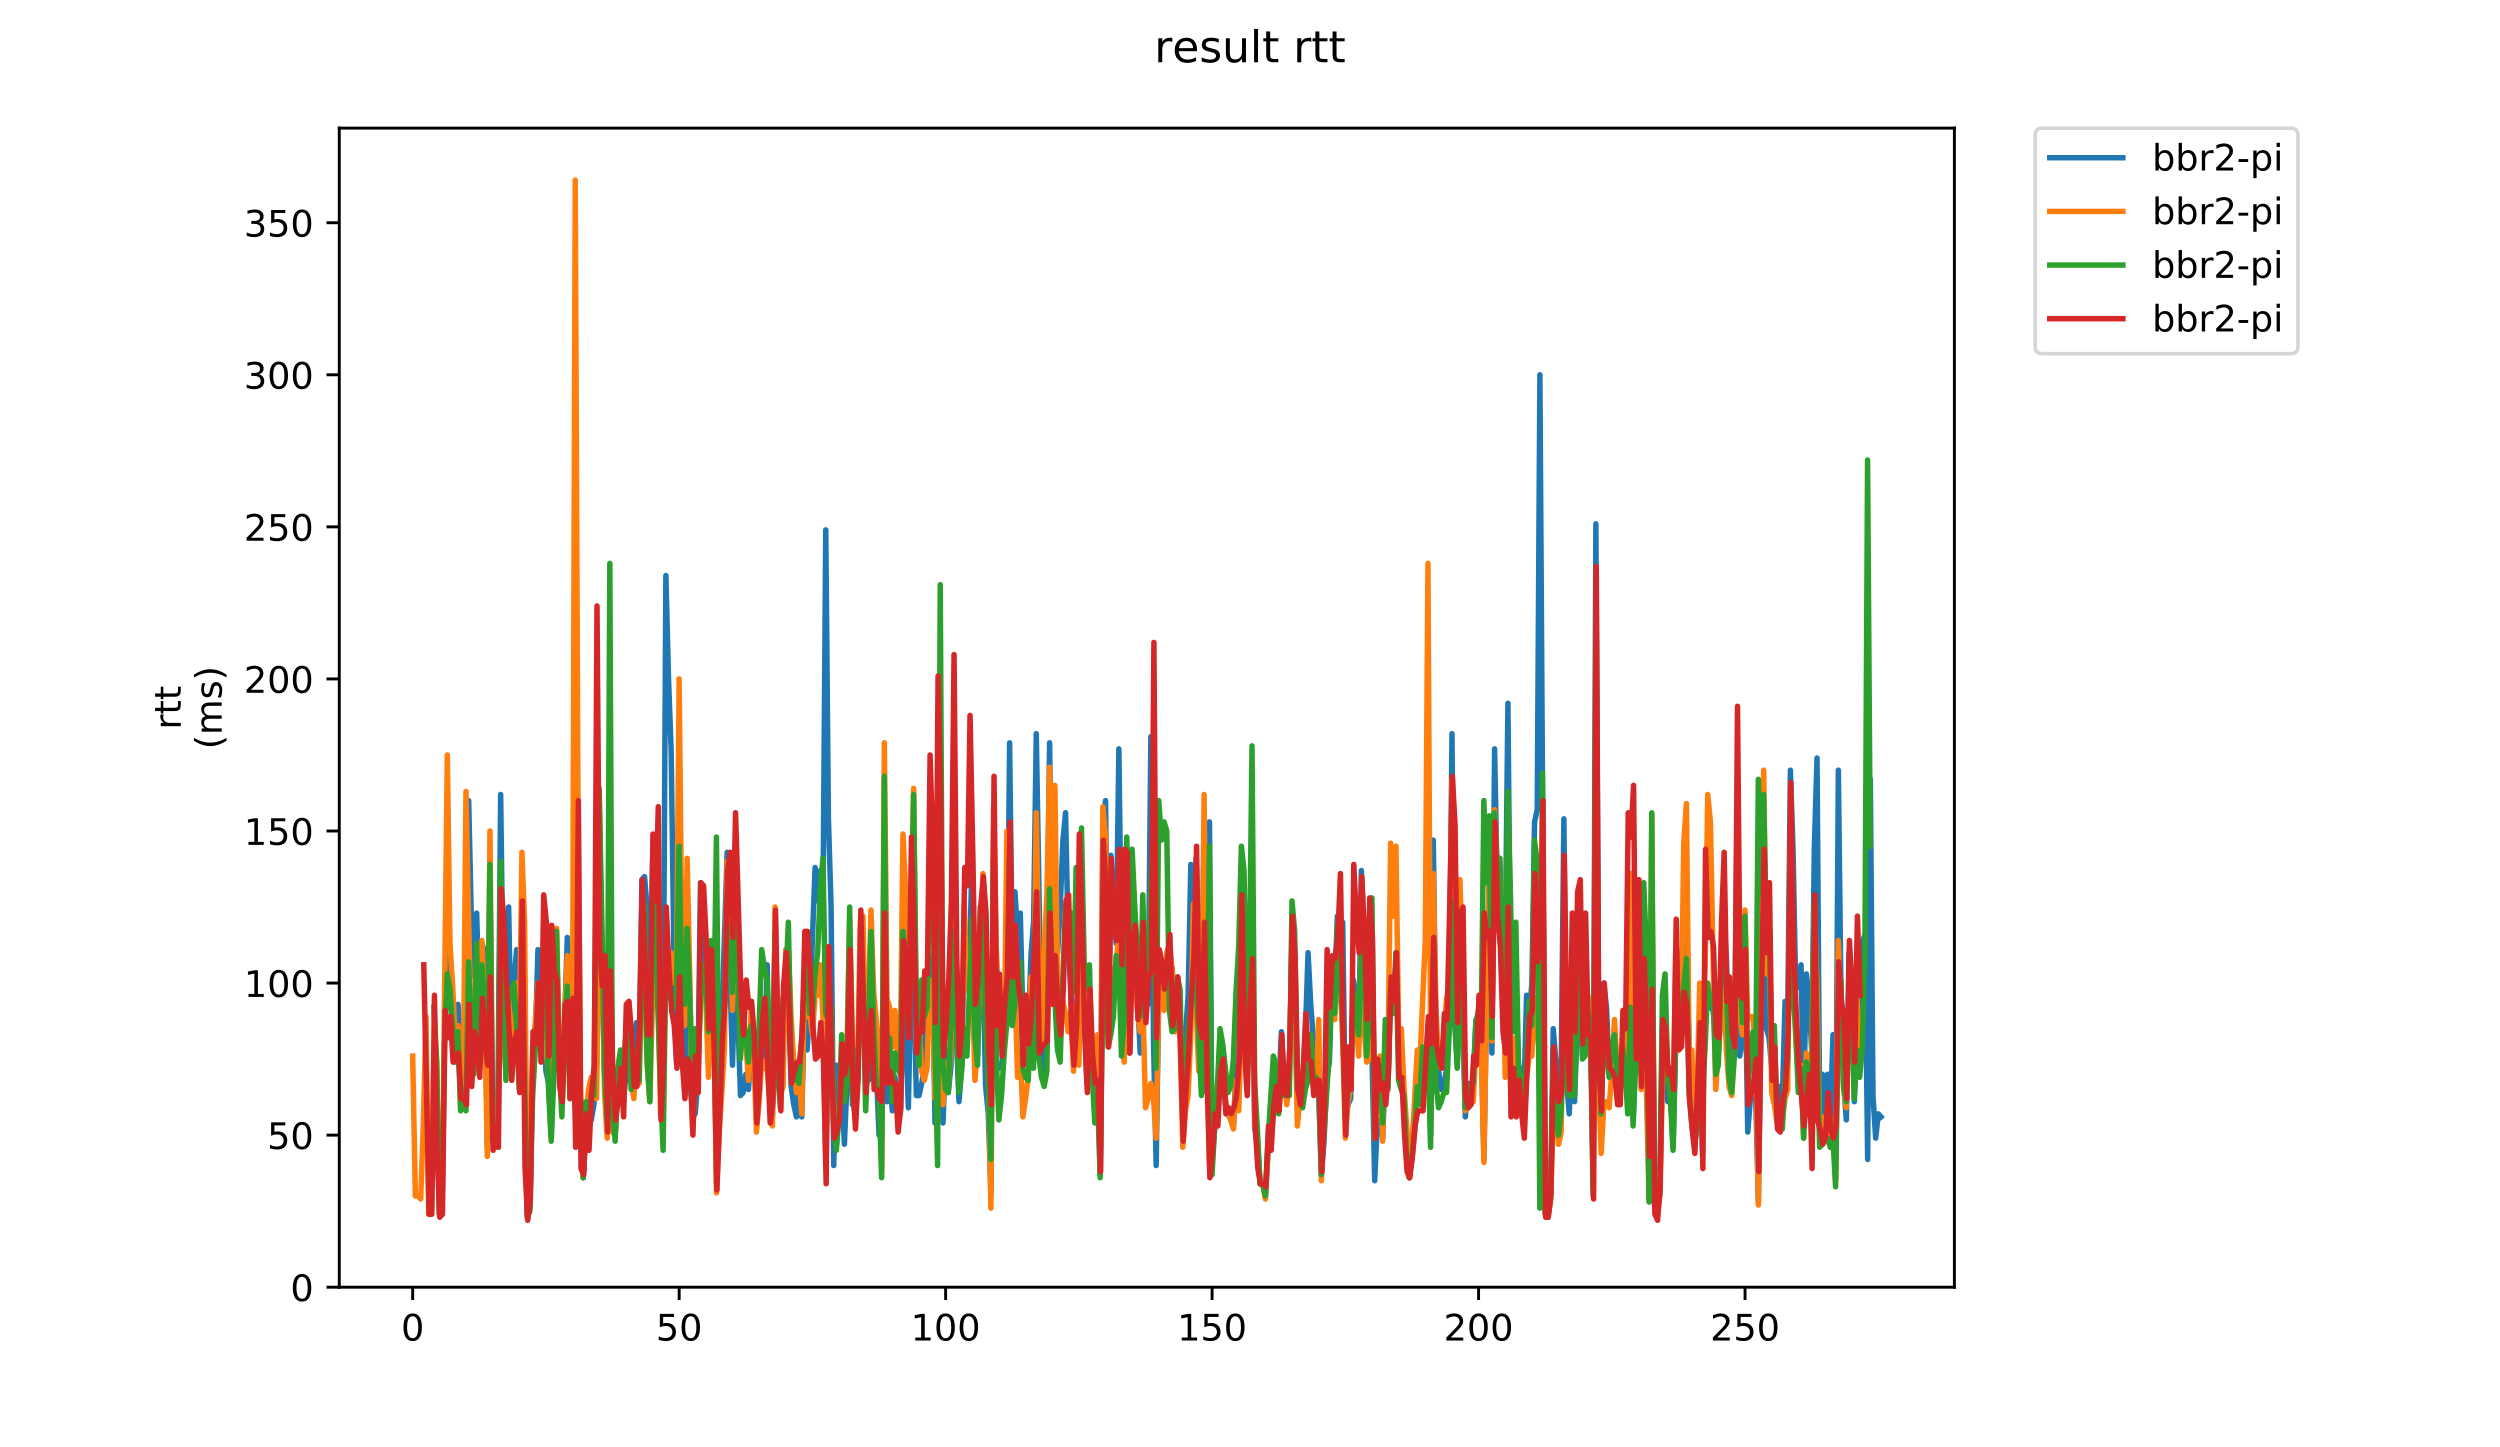 <?xml version="1.0" encoding="utf-8" standalone="no"?>
<!DOCTYPE svg PUBLIC "-//W3C//DTD SVG 1.1//EN"
  "http://www.w3.org/Graphics/SVG/1.1/DTD/svg11.dtd">
<!-- Created with matplotlib (https://matplotlib.org/) -->
<svg height="396pt" version="1.1" viewBox="0 0 684 396" width="684pt" xmlns="http://www.w3.org/2000/svg" xmlns:xlink="http://www.w3.org/1999/xlink">
 <defs>
  <style type="text/css">
*{stroke-linecap:butt;stroke-linejoin:round;}
  </style>
 </defs>
 <g id="figure_1">
  <g id="patch_1">
   <path d="M 0 396 
L 684 396 
L 684 0 
L 0 0 
z
" style="fill:#ffffff;"/>
  </g>
  <g id="axes_1">
   <g id="patch_2">
    <path d="M 92.824 352.174 
L 534.722 352.174 
L 534.722 35.062 
L 92.824 35.062 
z
" style="fill:#ffffff;"/>
   </g>
   <g id="matplotlib.axis_1">
    <g id="xtick_1">
     <g id="line2d_1">
      <defs>
       <path d="M 0 0 
L 0 3.5 
" id="m536f7b3313" style="stroke:#000000;stroke-width:0.8;"/>
      </defs>
      <g>
       <use style="stroke:#000000;stroke-width:0.8;" x="112.91" xlink:href="#m536f7b3313" y="352.174"/>
      </g>
     </g>
     <g id="text_1">
      <!-- 0 -->
      <defs>
       <path d="M 31.781 66.406 
Q 24.172 66.406 20.328 58.906 
Q 16.5 51.422 16.5 36.375 
Q 16.5 21.391 20.328 13.891 
Q 24.172 6.391 31.781 6.391 
Q 39.453 6.391 43.281 13.891 
Q 47.125 21.391 47.125 36.375 
Q 47.125 51.422 43.281 58.906 
Q 39.453 66.406 31.781 66.406 
z
M 31.781 74.219 
Q 44.047 74.219 50.516 64.516 
Q 56.984 54.828 56.984 36.375 
Q 56.984 17.969 50.516 8.266 
Q 44.047 -1.422 31.781 -1.422 
Q 19.531 -1.422 13.062 8.266 
Q 6.594 17.969 6.594 36.375 
Q 6.594 54.828 13.062 64.516 
Q 19.531 74.219 31.781 74.219 
z
" id="DejaVuSans-48"/>
      </defs>
      <g transform="translate(109.729 366.773)scale(0.1 -0.1)">
       <use xlink:href="#DejaVuSans-48"/>
      </g>
     </g>
    </g>
    <g id="xtick_2">
     <g id="line2d_2">
      <g>
       <use style="stroke:#000000;stroke-width:0.8;" x="185.817" xlink:href="#m536f7b3313" y="352.174"/>
      </g>
     </g>
     <g id="text_2">
      <!-- 50 -->
      <defs>
       <path d="M 10.797 72.906 
L 49.516 72.906 
L 49.516 64.594 
L 19.828 64.594 
L 19.828 46.734 
Q 21.969 47.469 24.109 47.828 
Q 26.266 48.188 28.422 48.188 
Q 40.625 48.188 47.75 41.5 
Q 54.891 34.812 54.891 23.391 
Q 54.891 11.625 47.562 5.094 
Q 40.234 -1.422 26.906 -1.422 
Q 22.312 -1.422 17.547 -0.641 
Q 12.797 0.141 7.719 1.703 
L 7.719 11.625 
Q 12.109 9.234 16.797 8.062 
Q 21.484 6.891 26.703 6.891 
Q 35.156 6.891 40.078 11.328 
Q 45.016 15.766 45.016 23.391 
Q 45.016 31 40.078 35.438 
Q 35.156 39.891 26.703 39.891 
Q 22.75 39.891 18.812 39.016 
Q 14.891 38.141 10.797 36.281 
z
" id="DejaVuSans-53"/>
      </defs>
      <g transform="translate(179.455 366.773)scale(0.1 -0.1)">
       <use xlink:href="#DejaVuSans-53"/>
       <use x="63.623" xlink:href="#DejaVuSans-48"/>
      </g>
     </g>
    </g>
    <g id="xtick_3">
     <g id="line2d_3">
      <g>
       <use style="stroke:#000000;stroke-width:0.8;" x="258.724" xlink:href="#m536f7b3313" y="352.174"/>
      </g>
     </g>
     <g id="text_3">
      <!-- 100 -->
      <defs>
       <path d="M 12.406 8.297 
L 28.516 8.297 
L 28.516 63.922 
L 10.984 60.406 
L 10.984 69.391 
L 28.422 72.906 
L 38.281 72.906 
L 38.281 8.297 
L 54.391 8.297 
L 54.391 0 
L 12.406 0 
z
" id="DejaVuSans-49"/>
      </defs>
      <g transform="translate(249.18 366.773)scale(0.1 -0.1)">
       <use xlink:href="#DejaVuSans-49"/>
       <use x="63.623" xlink:href="#DejaVuSans-48"/>
       <use x="127.246" xlink:href="#DejaVuSans-48"/>
      </g>
     </g>
    </g>
    <g id="xtick_4">
     <g id="line2d_4">
      <g>
       <use style="stroke:#000000;stroke-width:0.8;" x="331.631" xlink:href="#m536f7b3313" y="352.174"/>
      </g>
     </g>
     <g id="text_4">
      <!-- 150 -->
      <g transform="translate(322.087 366.773)scale(0.1 -0.1)">
       <use xlink:href="#DejaVuSans-49"/>
       <use x="63.623" xlink:href="#DejaVuSans-53"/>
       <use x="127.246" xlink:href="#DejaVuSans-48"/>
      </g>
     </g>
    </g>
    <g id="xtick_5">
     <g id="line2d_5">
      <g>
       <use style="stroke:#000000;stroke-width:0.8;" x="404.538" xlink:href="#m536f7b3313" y="352.174"/>
      </g>
     </g>
     <g id="text_5">
      <!-- 200 -->
      <defs>
       <path d="M 19.188 8.297 
L 53.609 8.297 
L 53.609 0 
L 7.328 0 
L 7.328 8.297 
Q 12.938 14.109 22.625 23.891 
Q 32.328 33.688 34.812 36.531 
Q 39.547 41.844 41.422 45.531 
Q 43.312 49.219 43.312 52.781 
Q 43.312 58.594 39.234 62.25 
Q 35.156 65.922 28.609 65.922 
Q 23.969 65.922 18.812 64.312 
Q 13.672 62.703 7.812 59.422 
L 7.812 69.391 
Q 13.766 71.781 18.938 73 
Q 24.125 74.219 28.422 74.219 
Q 39.75 74.219 46.484 68.547 
Q 53.219 62.891 53.219 53.422 
Q 53.219 48.922 51.531 44.891 
Q 49.859 40.875 45.406 35.406 
Q 44.188 33.984 37.641 27.219 
Q 31.109 20.453 19.188 8.297 
z
" id="DejaVuSans-50"/>
      </defs>
      <g transform="translate(394.994 366.773)scale(0.1 -0.1)">
       <use xlink:href="#DejaVuSans-50"/>
       <use x="63.623" xlink:href="#DejaVuSans-48"/>
       <use x="127.246" xlink:href="#DejaVuSans-48"/>
      </g>
     </g>
    </g>
    <g id="xtick_6">
     <g id="line2d_6">
      <g>
       <use style="stroke:#000000;stroke-width:0.8;" x="477.445" xlink:href="#m536f7b3313" y="352.174"/>
      </g>
     </g>
     <g id="text_6">
      <!-- 250 -->
      <g transform="translate(467.901 366.773)scale(0.1 -0.1)">
       <use xlink:href="#DejaVuSans-50"/>
       <use x="63.623" xlink:href="#DejaVuSans-53"/>
       <use x="127.246" xlink:href="#DejaVuSans-48"/>
      </g>
     </g>
    </g>
   </g>
   <g id="matplotlib.axis_2">
    <g id="ytick_1">
     <g id="line2d_7">
      <defs>
       <path d="M 0 0 
L -3.5 0 
" id="m9af2da7e0a" style="stroke:#000000;stroke-width:0.8;"/>
      </defs>
      <g>
       <use style="stroke:#000000;stroke-width:0.8;" x="92.824" xlink:href="#m9af2da7e0a" y="352.174"/>
      </g>
     </g>
     <g id="text_7">
      <!-- 0 -->
      <g transform="translate(79.461 355.973)scale(0.1 -0.1)">
       <use xlink:href="#DejaVuSans-48"/>
      </g>
     </g>
    </g>
    <g id="ytick_2">
     <g id="line2d_8">
      <g>
       <use style="stroke:#000000;stroke-width:0.8;" x="92.824" xlink:href="#m9af2da7e0a" y="310.569"/>
      </g>
     </g>
     <g id="text_8">
      <!-- 50 -->
      <g transform="translate(73.099 314.369)scale(0.1 -0.1)">
       <use xlink:href="#DejaVuSans-53"/>
       <use x="63.623" xlink:href="#DejaVuSans-48"/>
      </g>
     </g>
    </g>
    <g id="ytick_3">
     <g id="line2d_9">
      <g>
       <use style="stroke:#000000;stroke-width:0.8;" x="92.824" xlink:href="#m9af2da7e0a" y="268.965"/>
      </g>
     </g>
     <g id="text_9">
      <!-- 100 -->
      <g transform="translate(66.736 272.764)scale(0.1 -0.1)">
       <use xlink:href="#DejaVuSans-49"/>
       <use x="63.623" xlink:href="#DejaVuSans-48"/>
       <use x="127.246" xlink:href="#DejaVuSans-48"/>
      </g>
     </g>
    </g>
    <g id="ytick_4">
     <g id="line2d_10">
      <g>
       <use style="stroke:#000000;stroke-width:0.8;" x="92.824" xlink:href="#m9af2da7e0a" y="227.36"/>
      </g>
     </g>
     <g id="text_10">
      <!-- 150 -->
      <g transform="translate(66.736 231.159)scale(0.1 -0.1)">
       <use xlink:href="#DejaVuSans-49"/>
       <use x="63.623" xlink:href="#DejaVuSans-53"/>
       <use x="127.246" xlink:href="#DejaVuSans-48"/>
      </g>
     </g>
    </g>
    <g id="ytick_5">
     <g id="line2d_11">
      <g>
       <use style="stroke:#000000;stroke-width:0.8;" x="92.824" xlink:href="#m9af2da7e0a" y="185.755"/>
      </g>
     </g>
     <g id="text_11">
      <!-- 200 -->
      <g transform="translate(66.736 189.554)scale(0.1 -0.1)">
       <use xlink:href="#DejaVuSans-50"/>
       <use x="63.623" xlink:href="#DejaVuSans-48"/>
       <use x="127.246" xlink:href="#DejaVuSans-48"/>
      </g>
     </g>
    </g>
    <g id="ytick_6">
     <g id="line2d_12">
      <g>
       <use style="stroke:#000000;stroke-width:0.8;" x="92.824" xlink:href="#m9af2da7e0a" y="144.15"/>
      </g>
     </g>
     <g id="text_12">
      <!-- 250 -->
      <g transform="translate(66.736 147.949)scale(0.1 -0.1)">
       <use xlink:href="#DejaVuSans-50"/>
       <use x="63.623" xlink:href="#DejaVuSans-53"/>
       <use x="127.246" xlink:href="#DejaVuSans-48"/>
      </g>
     </g>
    </g>
    <g id="ytick_7">
     <g id="line2d_13">
      <g>
       <use style="stroke:#000000;stroke-width:0.8;" x="92.824" xlink:href="#m9af2da7e0a" y="102.545"/>
      </g>
     </g>
     <g id="text_13">
      <!-- 300 -->
      <defs>
       <path d="M 40.578 39.312 
Q 47.656 37.797 51.625 33 
Q 55.609 28.219 55.609 21.188 
Q 55.609 10.406 48.188 4.484 
Q 40.766 -1.422 27.094 -1.422 
Q 22.516 -1.422 17.656 -0.516 
Q 12.797 0.391 7.625 2.203 
L 7.625 11.719 
Q 11.719 9.328 16.594 8.109 
Q 21.484 6.891 26.812 6.891 
Q 36.078 6.891 40.938 10.547 
Q 45.797 14.203 45.797 21.188 
Q 45.797 27.641 41.281 31.266 
Q 36.766 34.906 28.719 34.906 
L 20.219 34.906 
L 20.219 43.016 
L 29.109 43.016 
Q 36.375 43.016 40.234 45.922 
Q 44.094 48.828 44.094 54.297 
Q 44.094 59.906 40.109 62.906 
Q 36.141 65.922 28.719 65.922 
Q 24.656 65.922 20.016 65.031 
Q 15.375 64.156 9.812 62.312 
L 9.812 71.094 
Q 15.438 72.656 20.344 73.438 
Q 25.25 74.219 29.594 74.219 
Q 40.828 74.219 47.359 69.109 
Q 53.906 64.016 53.906 55.328 
Q 53.906 49.266 50.438 45.094 
Q 46.969 40.922 40.578 39.312 
z
" id="DejaVuSans-51"/>
      </defs>
      <g transform="translate(66.736 106.345)scale(0.1 -0.1)">
       <use xlink:href="#DejaVuSans-51"/>
       <use x="63.623" xlink:href="#DejaVuSans-48"/>
       <use x="127.246" xlink:href="#DejaVuSans-48"/>
      </g>
     </g>
    </g>
    <g id="ytick_8">
     <g id="line2d_14">
      <g>
       <use style="stroke:#000000;stroke-width:0.8;" x="92.824" xlink:href="#m9af2da7e0a" y="60.941"/>
      </g>
     </g>
     <g id="text_14">
      <!-- 350 -->
      <g transform="translate(66.736 64.74)scale(0.1 -0.1)">
       <use xlink:href="#DejaVuSans-51"/>
       <use x="63.623" xlink:href="#DejaVuSans-53"/>
       <use x="127.246" xlink:href="#DejaVuSans-48"/>
      </g>
     </g>
    </g>
    <g id="text_15">
     <!-- rtt -->
     <defs>
      <path d="M 41.109 46.297 
Q 39.594 47.172 37.812 47.578 
Q 36.031 48 33.891 48 
Q 26.266 48 22.188 43.047 
Q 18.109 38.094 18.109 28.812 
L 18.109 0 
L 9.078 0 
L 9.078 54.688 
L 18.109 54.688 
L 18.109 46.188 
Q 20.953 51.172 25.484 53.578 
Q 30.031 56 36.531 56 
Q 37.453 56 38.578 55.875 
Q 39.703 55.766 41.062 55.516 
z
" id="DejaVuSans-114"/>
      <path d="M 18.312 70.219 
L 18.312 54.688 
L 36.812 54.688 
L 36.812 47.703 
L 18.312 47.703 
L 18.312 18.016 
Q 18.312 11.328 20.141 9.422 
Q 21.969 7.516 27.594 7.516 
L 36.812 7.516 
L 36.812 0 
L 27.594 0 
Q 17.188 0 13.234 3.875 
Q 9.281 7.766 9.281 18.016 
L 9.281 47.703 
L 2.688 47.703 
L 2.688 54.688 
L 9.281 54.688 
L 9.281 70.219 
z
" id="DejaVuSans-116"/>
     </defs>
     <g transform="translate(49.459 199.594)rotate(-90)scale(0.1 -0.1)">
      <use xlink:href="#DejaVuSans-114"/>
      <use x="41.113" xlink:href="#DejaVuSans-116"/>
      <use x="80.322" xlink:href="#DejaVuSans-116"/>
     </g>
     <!-- (ms) -->
     <defs>
      <path d="M 31 75.875 
Q 24.469 64.656 21.281 53.656 
Q 18.109 42.672 18.109 31.391 
Q 18.109 20.125 21.312 9.062 
Q 24.516 -2 31 -13.188 
L 23.188 -13.188 
Q 15.875 -1.703 12.234 9.375 
Q 8.594 20.453 8.594 31.391 
Q 8.594 42.281 12.203 53.312 
Q 15.828 64.359 23.188 75.875 
z
" id="DejaVuSans-40"/>
      <path d="M 52 44.188 
Q 55.375 50.25 60.062 53.125 
Q 64.75 56 71.094 56 
Q 79.641 56 84.281 50.016 
Q 88.922 44.047 88.922 33.016 
L 88.922 0 
L 79.891 0 
L 79.891 32.719 
Q 79.891 40.578 77.094 44.375 
Q 74.312 48.188 68.609 48.188 
Q 61.625 48.188 57.562 43.547 
Q 53.516 38.922 53.516 30.906 
L 53.516 0 
L 44.484 0 
L 44.484 32.719 
Q 44.484 40.625 41.703 44.406 
Q 38.922 48.188 33.109 48.188 
Q 26.219 48.188 22.156 43.531 
Q 18.109 38.875 18.109 30.906 
L 18.109 0 
L 9.078 0 
L 9.078 54.688 
L 18.109 54.688 
L 18.109 46.188 
Q 21.188 51.219 25.484 53.609 
Q 29.781 56 35.688 56 
Q 41.656 56 45.828 52.969 
Q 50 49.953 52 44.188 
z
" id="DejaVuSans-109"/>
      <path d="M 44.281 53.078 
L 44.281 44.578 
Q 40.484 46.531 36.375 47.5 
Q 32.281 48.484 27.875 48.484 
Q 21.188 48.484 17.844 46.438 
Q 14.5 44.391 14.5 40.281 
Q 14.5 37.156 16.891 35.375 
Q 19.281 33.594 26.516 31.984 
L 29.594 31.297 
Q 39.156 29.25 43.188 25.516 
Q 47.219 21.781 47.219 15.094 
Q 47.219 7.469 41.188 3.016 
Q 35.156 -1.422 24.609 -1.422 
Q 20.219 -1.422 15.453 -0.562 
Q 10.688 0.297 5.422 2 
L 5.422 11.281 
Q 10.406 8.688 15.234 7.391 
Q 20.062 6.109 24.812 6.109 
Q 31.156 6.109 34.562 8.281 
Q 37.984 10.453 37.984 14.406 
Q 37.984 18.062 35.516 20.016 
Q 33.062 21.969 24.703 23.781 
L 21.578 24.516 
Q 13.234 26.266 9.516 29.906 
Q 5.812 33.547 5.812 39.891 
Q 5.812 47.609 11.281 51.797 
Q 16.75 56 26.812 56 
Q 31.781 56 36.172 55.266 
Q 40.578 54.547 44.281 53.078 
z
" id="DejaVuSans-115"/>
      <path d="M 8.016 75.875 
L 15.828 75.875 
Q 23.141 64.359 26.781 53.312 
Q 30.422 42.281 30.422 31.391 
Q 30.422 20.453 26.781 9.375 
Q 23.141 -1.703 15.828 -13.188 
L 8.016 -13.188 
Q 14.5 -2 17.703 9.062 
Q 20.906 20.125 20.906 31.391 
Q 20.906 42.672 17.703 53.656 
Q 14.5 64.656 8.016 75.875 
z
" id="DejaVuSans-41"/>
     </defs>
     <g transform="translate(60.657 204.995)rotate(-90)scale(0.1 -0.1)">
      <use xlink:href="#DejaVuSans-40"/>
      <use x="39.014" xlink:href="#DejaVuSans-109"/>
      <use x="136.426" xlink:href="#DejaVuSans-115"/>
      <use x="188.525" xlink:href="#DejaVuSans-41"/>
     </g>
    </g>
   </g>
   <g id="line2d_15">
    <path clip-path="url(#p381fc834b6)" d="M 121.668 275.621 
L 122.397 253.155 
L 123.126 266.468 
L 123.855 276.453 
L 124.584 283.942 
L 125.313 274.789 
L 126.042 286.439 
L 126.771 287.271 
L 127.5 295.592 
L 128.229 219.039 
L 128.958 251.491 
L 129.688 267.3 
L 130.417 249.826 
L 131.146 276.453 
L 131.875 258.147 
L 132.604 260.644 
L 133.333 313.898 
L 134.062 244.834 
L 134.791 308.073 
L 135.52 305.577 
L 136.249 298.088 
L 136.978 217.375 
L 137.707 273.125 
L 138.436 291.431 
L 139.165 248.162 
L 139.895 286.439 
L 140.624 268.133 
L 141.353 259.812 
L 142.082 289.767 
L 142.811 252.323 
L 143.54 278.95 
L 144.269 332.204 
L 144.998 330.54 
L 145.727 290.599 
L 146.456 283.942 
L 147.185 259.812 
L 147.914 287.271 
L 148.643 279.782 
L 149.372 293.095 
L 150.101 296.424 
L 150.831 309.737 
L 151.56 258.979 
L 152.289 263.972 
L 153.018 289.767 
L 153.747 302.248 
L 155.205 256.483 
L 155.934 298.92 
L 156.663 270.629 
L 157.392 303.081 
L 158.121 252.323 
L 158.85 306.409 
L 159.579 322.219 
L 160.308 308.905 
L 161.038 306.409 
L 161.767 306.409 
L 162.496 302.248 
L 163.225 291.431 
L 163.954 219.039 
L 164.683 264.804 
L 165.412 293.927 
L 166.141 293.095 
L 166.87 242.338 
L 167.599 300.584 
L 168.328 309.737 
L 169.057 297.256 
L 169.786 298.088 
L 170.515 302.248 
L 171.244 293.927 
L 171.974 277.286 
L 172.703 281.446 
L 173.432 294.76 
L 174.161 279.782 
L 174.89 289.767 
L 175.619 240.673 
L 176.348 239.841 
L 177.077 248.994 
L 177.806 280.614 
L 178.535 235.681 
L 179.264 230.688 
L 179.993 239.009 
L 180.722 294.76 
L 181.451 285.607 
L 182.181 157.464 
L 182.91 185.755 
L 183.639 205.725 
L 184.368 260.644 
L 185.097 290.599 
L 185.826 246.498 
L 187.284 292.263 
L 188.013 251.491 
L 188.742 294.76 
L 189.471 305.577 
L 190.2 304.745 
L 190.929 295.592 
L 191.658 241.505 
L 192.387 267.3 
L 193.117 267.3 
L 193.846 289.767 
L 194.575 268.965 
L 195.304 274.789 
L 196.033 323.883 
L 196.762 297.256 
L 197.491 278.95 
L 198.949 233.184 
L 199.678 265.636 
L 200.407 291.431 
L 201.136 263.972 
L 201.865 278.118 
L 202.594 299.752 
L 203.324 298.92 
L 204.053 293.927 
L 204.782 298.088 
L 205.511 286.439 
L 206.24 289.767 
L 206.969 300.584 
L 207.698 300.584 
L 208.427 279.782 
L 209.156 290.599 
L 209.885 263.972 
L 210.614 296.424 
L 211.343 305.577 
L 212.072 254.819 
L 212.801 285.607 
L 213.53 293.927 
L 214.26 283.942 
L 214.989 276.453 
L 215.718 273.957 
L 216.447 297.256 
L 217.176 302.248 
L 217.905 305.577 
L 218.634 295.592 
L 219.363 305.577 
L 220.092 274.789 
L 220.821 287.271 
L 221.55 276.453 
L 223.008 237.345 
L 223.737 246.498 
L 224.467 238.177 
L 225.196 243.17 
L 225.925 144.982 
L 226.654 224.031 
L 227.383 248.162 
L 228.112 318.89 
L 228.841 291.431 
L 229.57 305.577 
L 230.299 297.256 
L 231.028 313.066 
L 231.757 295.592 
L 232.486 263.972 
L 233.215 302.248 
L 233.944 301.416 
L 234.673 295.592 
L 235.403 266.468 
L 236.132 263.14 
L 236.861 296.424 
L 237.59 295.592 
L 238.319 263.972 
L 239.048 295.592 
L 239.777 293.095 
L 240.506 310.569 
L 241.235 311.401 
L 241.964 264.804 
L 242.693 301.416 
L 243.422 294.76 
L 244.151 303.913 
L 244.88 294.76 
L 245.61 303.913 
L 246.339 304.745 
L 247.068 276.453 
L 247.797 282.278 
L 248.526 303.081 
L 249.255 267.3 
L 249.984 268.133 
L 250.713 299.752 
L 251.442 299.752 
L 252.171 296.424 
L 252.9 292.263 
L 253.629 273.125 
L 254.358 263.972 
L 255.087 261.476 
L 255.817 307.241 
L 256.546 252.323 
L 257.275 272.293 
L 258.004 307.241 
L 258.733 287.271 
L 259.462 298.92 
L 260.191 291.431 
L 260.92 244.002 
L 261.649 282.278 
L 262.378 301.416 
L 263.107 292.263 
L 263.836 254.819 
L 264.565 256.483 
L 265.294 260.644 
L 266.023 233.184 
L 266.753 291.431 
L 267.482 288.935 
L 268.211 260.644 
L 268.94 264.804 
L 269.669 297.256 
L 270.398 304.745 
L 271.127 326.379 
L 271.856 226.528 
L 272.585 291.431 
L 273.314 292.263 
L 274.043 291.431 
L 275.501 277.286 
L 276.23 203.229 
L 276.96 263.14 
L 277.689 244.002 
L 278.418 255.651 
L 279.147 249.826 
L 279.876 278.95 
L 280.605 284.774 
L 281.334 283.942 
L 282.063 261.476 
L 282.792 252.323 
L 283.521 200.733 
L 284.979 284.774 
L 285.708 293.927 
L 286.437 263.972 
L 287.166 203.229 
L 287.896 255.651 
L 288.625 240.673 
L 289.354 260.644 
L 290.083 248.162 
L 290.812 229.856 
L 291.541 222.367 
L 292.27 258.147 
L 293.728 284.774 
L 294.457 278.95 
L 295.186 286.439 
L 295.915 263.972 
L 296.644 277.286 
L 297.373 296.424 
L 298.832 283.942 
L 299.561 296.424 
L 300.29 288.935 
L 301.019 321.387 
L 301.748 226.528 
L 302.477 219.039 
L 303.206 282.278 
L 303.935 234.017 
L 304.664 248.994 
L 305.393 258.147 
L 306.122 204.893 
L 306.851 262.308 
L 307.58 272.293 
L 309.039 288.103 
L 309.768 250.658 
L 310.497 263.972 
L 311.226 272.293 
L 311.955 288.103 
L 312.684 256.483 
L 313.413 256.483 
L 314.142 274.789 
L 314.871 201.565 
L 315.6 284.774 
L 316.329 318.89 
L 317.058 269.797 
L 317.787 274.789 
L 318.516 270.629 
L 319.246 263.972 
L 319.975 269.797 
L 320.704 264.804 
L 321.433 274.789 
L 322.162 275.621 
L 322.891 278.118 
L 323.62 307.241 
L 324.349 283.11 
L 325.078 272.293 
L 325.807 236.513 
L 326.536 253.155 
L 327.265 234.849 
L 327.994 265.636 
L 328.723 274.789 
L 329.452 228.192 
L 330.182 298.92 
L 330.911 224.864 
L 331.64 318.058 
L 333.098 298.088 
L 333.827 291.431 
L 334.556 293.927 
L 335.285 302.248 
L 336.014 304.745 
L 337.472 308.073 
L 338.201 292.263 
L 338.93 290.599 
L 339.659 266.468 
L 340.389 266.468 
L 341.118 298.088 
L 341.847 273.125 
L 342.576 268.133 
L 343.305 308.905 
L 344.034 312.234 
L 344.763 323.883 
L 345.492 323.883 
L 346.221 327.211 
L 346.95 314.73 
L 347.679 307.241 
L 348.408 302.248 
L 349.137 300.584 
L 349.866 298.088 
L 350.595 282.278 
L 351.325 295.592 
L 352.054 298.088 
L 352.783 292.263 
L 353.512 258.147 
L 354.241 273.957 
L 354.97 303.081 
L 355.699 298.92 
L 356.428 296.424 
L 357.157 282.278 
L 357.886 260.644 
L 358.615 274.789 
L 360.073 293.927 
L 360.802 299.752 
L 361.532 321.387 
L 362.261 312.234 
L 362.99 294.76 
L 363.719 290.599 
L 364.448 267.3 
L 365.177 269.797 
L 365.906 250.658 
L 366.635 260.644 
L 367.364 252.323 
L 368.093 306.409 
L 368.822 302.248 
L 369.551 300.584 
L 370.28 268.133 
L 371.009 273.125 
L 371.738 285.607 
L 372.468 238.177 
L 373.197 254.819 
L 373.926 283.942 
L 374.655 278.95 
L 375.384 288.935 
L 376.113 323.051 
L 376.842 307.241 
L 377.571 306.409 
L 378.3 311.401 
L 379.029 292.263 
L 379.758 297.256 
L 380.487 268.133 
L 381.216 269.797 
L 381.945 265.636 
L 382.675 285.607 
L 384.862 309.737 
L 385.591 322.219 
L 386.32 312.234 
L 387.049 304.745 
L 387.778 293.095 
L 388.507 300.584 
L 389.236 296.424 
L 389.965 296.424 
L 390.694 280.614 
L 391.423 310.569 
L 392.152 229.856 
L 392.882 286.439 
L 393.611 293.095 
L 394.34 298.088 
L 395.069 297.256 
L 395.798 292.263 
L 396.527 276.453 
L 397.256 200.733 
L 397.985 279.782 
L 398.714 291.431 
L 399.443 255.651 
L 400.172 277.286 
L 400.901 305.577 
L 401.63 296.424 
L 402.359 298.088 
L 403.088 294.76 
L 403.818 278.95 
L 404.547 288.935 
L 405.276 285.607 
L 406.005 317.226 
L 406.734 273.957 
L 407.463 238.177 
L 408.192 288.103 
L 408.921 204.893 
L 409.65 243.17 
L 410.379 249.826 
L 411.108 263.14 
L 411.837 258.147 
L 412.566 192.412 
L 413.295 270.629 
L 414.025 278.95 
L 414.754 273.125 
L 415.483 291.431 
L 416.212 293.927 
L 416.941 299.752 
L 417.67 272.293 
L 418.399 277.286 
L 419.128 268.965 
L 419.857 224.864 
L 420.586 221.535 
L 421.315 102.545 
L 422.773 332.204 
L 423.502 333.036 
L 424.231 328.043 
L 424.961 281.446 
L 425.69 290.599 
L 426.419 297.256 
L 427.148 291.431 
L 427.877 224.031 
L 428.606 295.592 
L 429.335 304.745 
L 430.064 288.935 
L 430.793 301.416 
L 432.251 260.644 
L 432.98 288.935 
L 433.709 282.278 
L 434.438 285.607 
L 435.168 278.118 
L 435.897 323.883 
L 436.626 143.318 
L 437.355 273.125 
L 438.084 300.584 
L 438.813 268.965 
L 439.542 275.621 
L 440.271 293.095 
L 441 290.599 
L 441.729 283.11 
L 442.458 295.592 
L 443.916 295.592 
L 444.645 296.424 
L 445.374 298.92 
L 446.104 239.009 
L 446.833 306.409 
L 447.562 288.935 
L 448.291 254.819 
L 449.02 283.11 
L 449.749 257.315 
L 450.478 283.11 
L 451.207 328.043 
L 451.936 238.177 
L 452.665 329.708 
L 453.394 332.204 
L 454.123 326.379 
L 454.852 280.614 
L 455.581 289.767 
L 456.311 301.416 
L 457.04 298.92 
L 457.769 313.898 
L 458.498 283.11 
L 459.227 282.278 
L 459.956 269.797 
L 460.685 280.614 
L 461.414 242.338 
L 462.143 293.095 
L 462.872 298.92 
L 463.601 308.073 
L 464.33 302.248 
L 465.059 284.774 
L 465.788 314.73 
L 466.517 268.965 
L 467.247 271.461 
L 467.976 275.621 
L 468.705 276.453 
L 469.434 283.11 
L 470.163 288.103 
L 470.892 275.621 
L 471.621 252.323 
L 472.35 262.308 
L 473.079 291.431 
L 473.808 296.424 
L 474.537 284.774 
L 475.266 258.979 
L 475.995 288.935 
L 476.724 284.774 
L 477.454 264.804 
L 478.183 309.737 
L 478.912 300.584 
L 480.37 300.584 
L 481.099 328.875 
L 481.828 278.118 
L 482.557 247.33 
L 483.286 281.446 
L 484.015 283.942 
L 484.744 292.263 
L 485.473 297.256 
L 486.202 303.081 
L 486.931 297.256 
L 487.66 300.584 
L 488.39 273.957 
L 489.119 278.118 
L 489.848 210.718 
L 490.577 232.352 
L 491.306 270.629 
L 492.035 269.797 
L 492.764 263.972 
L 493.493 300.584 
L 494.222 266.468 
L 494.951 273.957 
L 495.68 287.271 
L 496.409 231.52 
L 497.138 207.39 
L 497.867 306.409 
L 498.597 293.927 
L 499.326 308.073 
L 500.055 293.927 
L 500.784 304.745 
L 501.513 283.11 
L 502.242 319.722 
L 502.971 210.718 
L 503.7 273.125 
L 504.429 296.424 
L 505.158 306.409 
L 505.887 260.644 
L 506.616 276.453 
L 507.345 301.416 
L 508.074 275.621 
L 508.803 283.11 
L 509.533 258.147 
L 510.262 255.651 
L 510.991 317.226 
L 511.72 213.214 
L 512.449 299.752 
L 513.178 311.401 
L 513.907 304.745 
L 514.636 305.577 
L 514.636 305.577 
" style="fill:none;stroke:#1f77b4;stroke-linecap:square;stroke-width:1.5;"/>
   </g>
   <g id="line2d_16">
    <path clip-path="url(#p381fc834b6)" d="M 112.91 288.935 
L 113.639 327.211 
L 114.368 327.211 
L 115.097 328.043 
L 115.826 307.241 
L 116.556 278.118 
L 117.285 332.204 
L 118.014 332.204 
L 118.743 287.271 
L 119.472 290.599 
L 120.201 332.204 
L 120.93 332.204 
L 122.388 206.557 
L 123.117 258.147 
L 123.846 269.797 
L 124.575 284.774 
L 125.304 280.614 
L 126.033 303.081 
L 126.763 296.424 
L 127.492 216.543 
L 128.221 252.323 
L 128.95 282.278 
L 129.679 289.767 
L 130.408 263.14 
L 131.137 286.439 
L 131.866 257.315 
L 132.595 273.957 
L 133.324 316.394 
L 134.053 227.36 
L 134.782 304.745 
L 135.511 305.577 
L 136.24 311.401 
L 136.969 252.323 
L 137.699 284.774 
L 138.428 293.095 
L 139.157 272.293 
L 139.886 288.935 
L 140.615 285.607 
L 141.344 268.965 
L 142.073 284.774 
L 142.802 233.184 
L 143.531 252.323 
L 144.26 332.204 
L 144.989 330.54 
L 145.718 287.271 
L 146.447 279.782 
L 147.176 268.965 
L 147.906 284.774 
L 148.635 281.446 
L 149.364 285.607 
L 150.093 294.76 
L 150.822 311.401 
L 151.551 273.125 
L 152.28 253.987 
L 153.009 285.607 
L 153.738 298.92 
L 155.196 261.476 
L 155.925 299.752 
L 156.654 278.95 
L 157.383 49.291 
L 158.112 215.71 
L 158.842 298.92 
L 159.571 322.219 
L 160.3 307.241 
L 161.029 298.088 
L 161.758 294.76 
L 162.487 296.424 
L 163.216 300.584 
L 163.945 241.505 
L 164.674 258.147 
L 165.403 298.92 
L 166.132 311.401 
L 166.861 252.323 
L 167.59 309.737 
L 168.319 310.569 
L 169.049 296.424 
L 169.778 296.424 
L 170.507 295.592 
L 171.236 283.11 
L 171.965 281.446 
L 172.694 295.592 
L 173.423 300.584 
L 174.152 288.103 
L 174.881 296.424 
L 175.61 250.658 
L 177.068 291.431 
L 177.797 301.416 
L 178.526 273.125 
L 179.255 259.812 
L 179.985 266.468 
L 180.714 304.745 
L 181.443 306.409 
L 182.172 255.651 
L 182.901 269.797 
L 183.63 260.644 
L 184.359 268.965 
L 185.088 267.3 
L 185.817 185.755 
L 186.546 257.315 
L 187.275 280.614 
L 188.004 234.849 
L 188.733 268.133 
L 189.462 308.073 
L 190.192 296.424 
L 190.921 292.263 
L 191.65 273.957 
L 192.379 268.133 
L 193.108 273.125 
L 193.837 294.76 
L 194.566 278.118 
L 195.295 271.461 
L 196.024 326.379 
L 196.753 309.737 
L 197.482 298.92 
L 198.211 286.439 
L 198.94 235.681 
L 199.669 235.681 
L 200.398 276.453 
L 201.128 253.155 
L 201.857 255.651 
L 202.586 286.439 
L 203.315 276.453 
L 204.044 284.774 
L 204.773 295.592 
L 205.502 276.453 
L 206.231 288.103 
L 206.96 309.737 
L 207.689 301.416 
L 208.418 289.767 
L 209.147 292.263 
L 209.876 292.263 
L 211.335 308.073 
L 212.064 248.162 
L 212.793 286.439 
L 213.522 299.752 
L 214.251 297.256 
L 214.98 259.812 
L 215.709 259.812 
L 216.438 278.118 
L 217.167 290.599 
L 217.896 298.92 
L 218.625 294.76 
L 219.354 304.745 
L 220.083 270.629 
L 220.812 278.118 
L 221.542 277.286 
L 222.271 283.11 
L 223 272.293 
L 223.729 272.293 
L 224.458 263.972 
L 225.187 278.95 
L 225.916 318.058 
L 226.645 283.11 
L 227.374 277.286 
L 228.103 308.905 
L 228.832 310.569 
L 229.561 303.913 
L 230.29 289.767 
L 231.019 298.92 
L 231.748 286.439 
L 232.478 251.491 
L 233.207 283.11 
L 233.936 298.92 
L 234.665 290.599 
L 235.394 252.323 
L 236.123 250.658 
L 236.852 298.92 
L 238.31 248.994 
L 239.039 271.461 
L 240.497 287.271 
L 241.226 319.722 
L 241.955 203.229 
L 242.685 273.125 
L 243.414 275.621 
L 244.143 286.439 
L 244.872 276.453 
L 245.601 288.935 
L 246.33 288.103 
L 247.059 228.192 
L 247.788 244.002 
L 248.517 278.118 
L 249.246 254.819 
L 249.975 215.71 
L 250.704 286.439 
L 251.433 277.286 
L 252.162 293.095 
L 252.891 295.592 
L 253.621 292.263 
L 254.35 269.797 
L 255.079 268.133 
L 255.808 300.584 
L 256.537 262.308 
L 257.266 260.644 
L 257.995 302.248 
L 258.724 290.599 
L 259.453 297.256 
L 260.182 286.439 
L 260.911 234.849 
L 261.64 270.629 
L 262.369 297.256 
L 263.098 288.935 
L 263.828 247.33 
L 264.557 270.629 
L 265.286 271.461 
L 266.015 268.965 
L 266.744 295.592 
L 267.473 286.439 
L 268.931 239.009 
L 269.66 276.453 
L 270.389 292.263 
L 271.118 330.54 
L 271.847 220.703 
L 272.576 258.979 
L 273.305 276.453 
L 274.034 285.607 
L 274.764 283.942 
L 275.493 227.36 
L 276.222 227.36 
L 276.951 273.957 
L 277.68 270.629 
L 278.409 294.76 
L 279.138 287.271 
L 279.867 305.577 
L 280.596 300.584 
L 281.325 294.76 
L 282.054 267.3 
L 282.783 287.271 
L 283.512 222.367 
L 284.241 263.972 
L 284.971 286.439 
L 285.7 259.812 
L 286.429 244.834 
L 287.158 209.886 
L 287.887 264.804 
L 288.616 214.878 
L 289.345 269.797 
L 290.074 268.133 
L 290.803 273.957 
L 291.532 277.286 
L 292.261 282.278 
L 292.99 277.286 
L 293.719 293.095 
L 294.448 274.789 
L 295.177 291.431 
L 295.907 253.987 
L 297.365 286.439 
L 298.094 279.782 
L 298.823 283.942 
L 299.552 296.424 
L 300.281 283.11 
L 301.01 319.722 
L 301.739 220.703 
L 302.468 229.024 
L 303.197 279.782 
L 303.926 264.804 
L 304.655 268.965 
L 305.384 264.804 
L 306.114 253.987 
L 306.843 277.286 
L 307.572 290.599 
L 308.301 258.147 
L 309.03 277.286 
L 309.759 241.505 
L 310.488 267.3 
L 311.217 276.453 
L 311.946 282.278 
L 312.675 273.125 
L 313.404 303.081 
L 314.133 300.584 
L 314.862 296.424 
L 315.591 300.584 
L 316.32 311.401 
L 317.05 272.293 
L 317.779 264.804 
L 318.508 276.453 
L 319.237 260.644 
L 319.966 258.147 
L 320.695 265.636 
L 321.424 282.278 
L 322.153 271.461 
L 322.882 284.774 
L 323.611 313.898 
L 324.34 303.913 
L 325.069 299.752 
L 325.798 283.11 
L 326.527 247.33 
L 327.257 275.621 
L 327.986 293.095 
L 328.715 292.263 
L 329.444 217.375 
L 330.173 288.103 
L 330.902 318.058 
L 331.631 318.058 
L 332.36 301.416 
L 333.089 296.424 
L 333.818 297.256 
L 334.547 292.263 
L 335.276 300.584 
L 336.005 304.745 
L 336.734 306.409 
L 337.463 308.905 
L 338.193 295.592 
L 338.922 303.913 
L 339.651 278.95 
L 340.38 278.118 
L 341.109 297.256 
L 341.838 260.644 
L 342.567 240.673 
L 343.296 307.241 
L 344.025 313.898 
L 344.754 323.883 
L 345.483 323.883 
L 346.212 328.043 
L 346.941 314.73 
L 347.67 304.745 
L 348.4 298.088 
L 349.129 303.081 
L 349.858 303.913 
L 351.316 292.263 
L 352.045 302.248 
L 352.774 295.592 
L 353.503 252.323 
L 354.232 273.125 
L 354.961 308.073 
L 355.69 299.752 
L 356.419 298.088 
L 357.148 297.256 
L 357.877 293.927 
L 358.607 288.103 
L 359.336 294.76 
L 360.065 297.256 
L 360.794 278.95 
L 361.523 323.051 
L 362.252 300.584 
L 362.981 292.263 
L 363.71 274.789 
L 364.439 266.468 
L 365.168 278.95 
L 365.897 263.972 
L 366.626 266.468 
L 367.355 284.774 
L 368.084 311.401 
L 368.813 301.416 
L 369.543 298.088 
L 370.272 273.125 
L 371.001 278.118 
L 371.73 288.935 
L 372.459 257.315 
L 373.188 280.614 
L 373.917 290.599 
L 374.646 289.767 
L 375.375 257.315 
L 376.104 311.401 
L 376.833 298.92 
L 377.562 288.935 
L 378.291 312.234 
L 379.02 283.942 
L 379.75 289.767 
L 380.479 230.688 
L 381.208 250.658 
L 381.937 231.52 
L 382.666 283.11 
L 383.395 281.446 
L 384.124 297.256 
L 384.853 308.073 
L 385.582 322.219 
L 386.311 313.898 
L 387.769 287.271 
L 388.498 290.599 
L 389.956 257.315 
L 390.686 154.135 
L 391.415 286.439 
L 392.144 239.009 
L 392.873 275.621 
L 393.602 291.431 
L 394.331 292.263 
L 395.789 273.125 
L 396.518 270.629 
L 397.247 213.214 
L 397.976 226.528 
L 398.705 282.278 
L 399.434 240.673 
L 400.163 263.972 
L 400.893 303.913 
L 401.622 297.256 
L 402.351 297.256 
L 403.08 301.416 
L 403.809 286.439 
L 404.538 282.278 
L 405.267 287.271 
L 405.996 318.058 
L 406.725 274.789 
L 407.454 238.177 
L 408.183 284.774 
L 408.912 221.535 
L 409.641 238.177 
L 410.37 234.849 
L 411.099 254.819 
L 411.829 294.76 
L 412.558 266.468 
L 413.287 296.424 
L 414.016 283.942 
L 414.745 289.767 
L 415.474 300.584 
L 416.932 307.241 
L 417.661 294.76 
L 418.39 288.935 
L 419.119 288.935 
L 419.848 273.125 
L 420.577 283.11 
L 421.306 288.103 
L 422.036 271.461 
L 422.765 332.204 
L 423.494 333.036 
L 424.223 328.875 
L 424.952 306.409 
L 425.681 302.248 
L 426.41 313.066 
L 427.139 309.737 
L 427.868 262.308 
L 428.597 284.774 
L 429.326 295.592 
L 430.055 288.935 
L 430.784 295.592 
L 431.513 253.987 
L 432.242 244.834 
L 432.972 266.468 
L 433.701 283.11 
L 434.43 272.293 
L 435.159 278.118 
L 435.888 324.715 
L 436.617 234.849 
L 437.346 294.76 
L 438.075 315.562 
L 438.804 302.248 
L 439.533 301.416 
L 440.262 303.081 
L 440.991 293.095 
L 441.72 278.95 
L 442.449 291.431 
L 443.179 297.256 
L 443.908 286.439 
L 444.637 278.95 
L 445.366 298.92 
L 446.095 239.009 
L 446.824 284.774 
L 447.553 268.965 
L 448.282 241.505 
L 449.011 298.088 
L 449.74 270.629 
L 451.198 328.043 
L 451.927 223.199 
L 452.656 329.708 
L 453.385 332.204 
L 454.115 327.211 
L 454.844 296.424 
L 455.573 287.271 
L 456.302 293.927 
L 457.031 292.263 
L 457.76 305.577 
L 458.489 259.812 
L 459.218 260.644 
L 459.947 281.446 
L 460.676 230.688 
L 461.405 219.871 
L 462.134 287.271 
L 462.863 287.271 
L 463.592 308.905 
L 464.322 299.752 
L 465.051 268.965 
L 465.78 280.614 
L 466.509 264.804 
L 467.238 217.375 
L 467.967 224.864 
L 469.425 298.088 
L 470.883 276.453 
L 471.612 270.629 
L 472.341 287.271 
L 473.07 297.256 
L 473.799 299.752 
L 474.528 288.103 
L 475.258 253.987 
L 475.987 277.286 
L 476.716 283.11 
L 477.445 248.994 
L 478.174 278.95 
L 478.903 278.118 
L 479.632 278.118 
L 480.361 288.935 
L 481.09 329.708 
L 481.819 261.476 
L 482.548 210.718 
L 483.277 266.468 
L 484.006 248.994 
L 484.735 298.92 
L 485.465 302.248 
L 486.194 307.241 
L 486.923 307.241 
L 487.652 306.409 
L 488.381 300.584 
L 489.11 298.088 
L 489.839 231.52 
L 490.568 264.804 
L 491.297 283.942 
L 492.026 293.927 
L 492.755 291.431 
L 493.484 311.401 
L 494.213 288.103 
L 494.942 296.424 
L 495.672 288.935 
L 496.401 247.33 
L 497.13 268.965 
L 497.859 311.401 
L 498.588 305.577 
L 499.317 312.234 
L 500.046 303.081 
L 500.775 312.234 
L 501.504 306.409 
L 502.233 323.051 
L 502.962 257.315 
L 504.42 298.088 
L 505.149 303.081 
L 505.878 275.621 
L 506.608 275.621 
L 507.337 298.92 
L 508.066 272.293 
L 508.795 288.103 
L 508.795 288.103 
" style="fill:none;stroke:#ff7f0e;stroke-linecap:square;stroke-width:1.5;"/>
   </g>
   <g id="line2d_17">
    <path clip-path="url(#p381fc834b6)" d="M 118.728 275.621 
L 119.457 289.767 
L 120.186 332.204 
L 120.915 332.204 
L 121.644 285.607 
L 122.374 266.468 
L 123.103 270.629 
L 124.561 290.599 
L 125.29 282.278 
L 126.019 303.913 
L 126.748 298.088 
L 127.477 303.913 
L 128.206 263.14 
L 128.935 284.774 
L 129.664 293.927 
L 130.393 258.147 
L 131.122 288.103 
L 131.851 263.972 
L 132.58 280.614 
L 133.31 290.599 
L 134.039 236.513 
L 134.768 312.234 
L 135.497 311.401 
L 136.226 313.898 
L 136.955 235.681 
L 137.684 263.14 
L 138.413 295.592 
L 139.142 270.629 
L 139.871 273.125 
L 140.6 268.965 
L 141.329 280.614 
L 142.058 298.088 
L 142.787 270.629 
L 143.517 293.927 
L 144.246 333.036 
L 144.975 331.372 
L 145.704 300.584 
L 146.433 287.271 
L 147.162 279.782 
L 147.891 287.271 
L 148.62 260.644 
L 149.349 270.629 
L 150.078 298.088 
L 150.807 312.234 
L 151.536 294.76 
L 152.265 254.819 
L 152.994 291.431 
L 153.723 305.577 
L 154.453 283.942 
L 155.182 269.797 
L 155.911 300.584 
L 156.64 287.271 
L 157.369 302.248 
L 158.098 267.3 
L 158.827 312.234 
L 159.556 322.219 
L 160.285 301.416 
L 161.014 310.569 
L 161.743 299.752 
L 162.472 299.752 
L 163.201 236.513 
L 163.93 215.71 
L 164.66 251.491 
L 165.389 293.095 
L 166.118 307.241 
L 166.847 154.135 
L 167.576 303.913 
L 168.305 312.234 
L 169.034 292.263 
L 169.763 287.271 
L 170.492 294.76 
L 171.221 283.11 
L 171.95 282.278 
L 172.679 298.088 
L 173.408 296.424 
L 174.137 287.271 
L 174.866 295.592 
L 175.596 261.476 
L 176.325 247.33 
L 177.054 289.767 
L 177.783 301.416 
L 178.512 248.162 
L 179.241 237.345 
L 179.97 275.621 
L 180.699 297.256 
L 181.428 314.73 
L 182.157 263.972 
L 182.886 273.125 
L 183.615 273.125 
L 184.344 275.621 
L 185.073 271.461 
L 185.803 231.52 
L 186.532 271.461 
L 187.261 274.789 
L 187.99 253.987 
L 188.719 272.293 
L 189.448 296.424 
L 190.177 281.446 
L 190.906 297.256 
L 191.635 273.957 
L 192.364 263.972 
L 193.093 268.133 
L 193.822 282.278 
L 194.551 257.315 
L 195.28 281.446 
L 196.01 229.024 
L 196.739 305.577 
L 197.468 283.942 
L 198.197 275.621 
L 198.926 255.651 
L 199.655 253.155 
L 200.384 271.461 
L 201.113 247.33 
L 201.842 263.972 
L 202.571 289.767 
L 203.3 278.95 
L 204.029 283.11 
L 204.758 290.599 
L 205.487 280.614 
L 206.216 286.439 
L 206.946 290.599 
L 207.675 281.446 
L 208.404 259.812 
L 209.133 264.804 
L 209.862 268.133 
L 210.591 291.431 
L 211.32 293.927 
L 212.049 255.651 
L 212.778 293.927 
L 213.507 303.081 
L 214.236 273.125 
L 214.965 268.965 
L 215.694 252.323 
L 216.423 289.767 
L 217.153 295.592 
L 217.882 293.095 
L 218.611 296.424 
L 219.34 283.942 
L 220.798 255.651 
L 221.527 277.286 
L 222.256 277.286 
L 222.985 266.468 
L 223.714 260.644 
L 224.443 243.17 
L 225.172 234.849 
L 225.901 277.286 
L 226.63 278.95 
L 227.359 275.621 
L 228.089 308.073 
L 228.818 314.73 
L 229.547 305.577 
L 230.276 283.11 
L 231.005 301.416 
L 231.734 294.76 
L 232.463 248.162 
L 233.192 299.752 
L 233.921 304.745 
L 234.65 287.271 
L 235.379 283.942 
L 236.108 269.797 
L 236.837 303.913 
L 237.566 285.607 
L 238.296 254.819 
L 239.025 280.614 
L 239.754 297.256 
L 240.483 298.92 
L 241.212 322.219 
L 241.941 212.382 
L 242.67 294.76 
L 243.399 283.942 
L 244.128 301.416 
L 244.857 288.103 
L 245.586 290.599 
L 246.315 293.927 
L 247.044 254.819 
L 247.773 261.476 
L 248.502 281.446 
L 249.232 259.812 
L 249.961 217.375 
L 250.69 273.957 
L 251.419 291.431 
L 252.148 268.133 
L 252.877 278.118 
L 253.606 275.621 
L 254.335 239.009 
L 255.064 224.031 
L 255.793 283.942 
L 256.522 318.89 
L 257.251 159.96 
L 257.98 291.431 
L 258.709 298.088 
L 259.439 298.92 
L 260.168 278.95 
L 260.897 254.819 
L 261.626 280.614 
L 262.355 298.92 
L 263.084 293.095 
L 263.813 281.446 
L 264.542 288.935 
L 266 251.491 
L 266.729 283.11 
L 267.458 291.431 
L 268.187 248.162 
L 268.916 253.155 
L 269.645 280.614 
L 270.375 293.927 
L 271.104 317.226 
L 271.833 235.681 
L 272.562 288.935 
L 273.291 306.409 
L 274.02 299.752 
L 274.749 288.103 
L 275.478 279.782 
L 276.207 235.681 
L 276.936 280.614 
L 277.665 274.789 
L 278.394 263.972 
L 279.123 263.14 
L 279.852 292.263 
L 280.582 294.76 
L 281.311 295.592 
L 282.04 277.286 
L 282.769 292.263 
L 283.498 267.3 
L 284.227 288.935 
L 284.956 294.76 
L 285.685 297.256 
L 286.414 293.095 
L 287.143 243.17 
L 287.872 267.3 
L 288.601 273.125 
L 289.33 287.271 
L 290.059 290.599 
L 290.788 267.3 
L 291.518 248.162 
L 292.247 250.658 
L 292.976 249.826 
L 293.705 271.461 
L 294.434 237.345 
L 295.163 253.987 
L 295.892 226.528 
L 296.621 263.14 
L 297.35 270.629 
L 298.079 263.972 
L 298.808 293.927 
L 299.537 307.241 
L 300.266 298.92 
L 300.995 322.219 
L 301.725 272.293 
L 302.454 261.476 
L 303.183 286.439 
L 303.912 283.11 
L 304.641 278.118 
L 305.37 261.476 
L 306.099 262.308 
L 306.828 288.935 
L 307.557 279.782 
L 308.286 229.024 
L 309.015 268.133 
L 309.744 232.352 
L 310.473 248.162 
L 311.202 261.476 
L 311.931 278.118 
L 312.661 244.834 
L 313.39 272.293 
L 314.119 265.636 
L 314.848 242.338 
L 315.577 230.688 
L 316.306 292.263 
L 317.035 219.039 
L 317.764 229.856 
L 318.493 224.864 
L 319.222 227.36 
L 319.951 276.453 
L 320.68 282.278 
L 321.409 281.446 
L 322.138 267.3 
L 322.868 270.629 
L 323.597 306.409 
L 324.326 291.431 
L 325.055 282.278 
L 325.784 275.621 
L 326.513 271.461 
L 327.242 268.133 
L 328.7 299.752 
L 329.429 283.11 
L 330.158 293.927 
L 330.887 231.52 
L 331.616 321.387 
L 332.345 308.073 
L 333.075 297.256 
L 333.804 281.446 
L 334.533 285.607 
L 335.991 298.92 
L 336.72 297.256 
L 337.449 289.767 
L 338.178 271.461 
L 338.907 258.979 
L 339.636 231.52 
L 340.365 238.177 
L 341.094 281.446 
L 341.823 265.636 
L 342.552 204.061 
L 343.281 296.424 
L 344.011 308.905 
L 344.74 323.883 
L 345.469 323.883 
L 346.198 327.211 
L 346.927 312.234 
L 348.385 288.935 
L 349.114 291.431 
L 349.843 304.745 
L 350.572 288.935 
L 351.301 299.752 
L 352.03 297.256 
L 352.759 299.752 
L 353.488 246.498 
L 354.218 254.819 
L 354.947 298.088 
L 355.676 298.92 
L 356.405 303.081 
L 357.134 298.088 
L 357.863 295.592 
L 358.592 283.11 
L 359.321 295.592 
L 360.05 294.76 
L 360.779 296.424 
L 361.508 321.387 
L 363.695 288.103 
L 364.424 266.468 
L 365.154 277.286 
L 365.883 253.155 
L 366.612 267.3 
L 367.341 278.95 
L 368.07 305.577 
L 368.799 298.92 
L 369.528 296.424 
L 370.257 270.629 
L 371.715 283.11 
L 372.444 261.476 
L 373.173 253.987 
L 373.902 288.935 
L 374.631 276.453 
L 375.361 245.666 
L 376.09 309.737 
L 376.819 292.263 
L 377.548 291.431 
L 378.277 307.241 
L 379.006 278.95 
L 379.735 298.088 
L 380.464 271.461 
L 381.193 277.286 
L 381.922 260.644 
L 382.651 295.592 
L 383.38 298.088 
L 384.109 299.752 
L 384.838 316.394 
L 385.567 322.219 
L 386.297 317.226 
L 387.026 309.737 
L 387.755 297.256 
L 388.484 302.248 
L 389.213 286.439 
L 389.942 290.599 
L 390.671 284.774 
L 391.4 313.898 
L 392.129 262.308 
L 392.858 296.424 
L 393.587 303.081 
L 394.316 301.416 
L 395.045 298.92 
L 395.774 298.92 
L 396.504 282.278 
L 397.233 246.498 
L 397.962 275.621 
L 398.691 292.263 
L 399.42 276.453 
L 400.149 267.3 
L 400.878 303.081 
L 401.607 300.584 
L 402.336 297.256 
L 403.065 296.424 
L 403.794 279.782 
L 404.523 276.453 
L 405.252 282.278 
L 405.981 219.039 
L 406.71 241.505 
L 407.44 223.199 
L 408.169 283.942 
L 408.898 222.367 
L 409.627 238.177 
L 410.356 234.849 
L 411.085 259.812 
L 411.814 276.453 
L 412.543 216.543 
L 413.272 245.666 
L 414.001 282.278 
L 414.73 252.323 
L 415.459 292.263 
L 416.188 296.424 
L 416.917 298.92 
L 417.647 290.599 
L 418.376 273.957 
L 419.105 280.614 
L 419.834 229.856 
L 420.563 235.681 
L 421.292 330.54 
L 422.021 211.55 
L 422.75 331.372 
L 423.479 332.204 
L 424.208 328.043 
L 424.937 291.431 
L 425.666 303.081 
L 426.395 310.569 
L 427.124 303.913 
L 427.853 278.118 
L 428.583 294.76 
L 429.312 299.752 
L 430.77 299.752 
L 431.499 274.789 
L 432.228 257.315 
L 432.957 289.767 
L 433.686 288.935 
L 434.415 277.286 
L 435.144 280.614 
L 435.873 327.211 
L 436.602 178.266 
L 437.331 271.461 
L 438.06 304.745 
L 438.79 279.782 
L 439.519 288.103 
L 440.248 294.76 
L 440.977 285.607 
L 441.706 283.11 
L 442.435 295.592 
L 443.164 293.095 
L 443.893 286.439 
L 444.622 293.095 
L 445.351 304.745 
L 446.08 275.621 
L 446.809 308.073 
L 448.267 269.797 
L 448.996 293.927 
L 449.726 241.505 
L 450.455 259.812 
L 451.184 328.875 
L 451.913 222.367 
L 452.642 328.875 
L 453.371 332.204 
L 454.1 326.379 
L 454.829 272.293 
L 455.558 266.468 
L 456.287 293.927 
L 457.016 300.584 
L 457.745 314.73 
L 458.474 284.774 
L 459.203 279.782 
L 459.933 275.621 
L 460.662 270.629 
L 461.391 262.308 
L 462.12 298.92 
L 462.849 307.241 
L 463.578 313.066 
L 464.307 308.905 
L 465.036 296.424 
L 465.765 298.088 
L 466.494 287.271 
L 467.223 268.965 
L 467.952 274.789 
L 468.681 272.293 
L 469.41 293.927 
L 470.14 291.431 
L 470.869 266.468 
L 471.598 254.819 
L 472.327 264.804 
L 473.056 294.76 
L 473.785 298.92 
L 474.514 288.935 
L 475.243 224.864 
L 475.972 263.14 
L 476.701 279.782 
L 477.43 250.658 
L 478.159 297.256 
L 478.888 290.599 
L 479.617 282.278 
L 480.346 293.927 
L 481.076 213.214 
L 481.805 244.834 
L 482.534 217.375 
L 483.263 256.483 
L 483.992 249.826 
L 484.721 288.935 
L 485.45 280.614 
L 486.179 306.409 
L 486.908 305.577 
L 487.637 308.905 
L 488.366 295.592 
L 489.095 289.767 
L 489.824 246.498 
L 490.553 272.293 
L 491.283 281.446 
L 492.012 298.92 
L 492.741 292.263 
L 493.47 311.401 
L 494.199 290.599 
L 494.928 299.752 
L 495.657 298.92 
L 496.386 245.666 
L 497.844 313.898 
L 498.573 313.066 
L 499.302 311.401 
L 500.031 311.401 
L 500.76 313.898 
L 501.489 311.401 
L 502.219 324.715 
L 502.948 278.95 
L 503.677 268.133 
L 504.406 297.256 
L 505.135 301.416 
L 505.864 278.118 
L 506.593 275.621 
L 507.322 300.584 
L 508.051 287.271 
L 508.78 294.76 
L 509.509 287.271 
L 510.238 261.476 
L 510.967 125.844 
L 511.696 231.52 
L 511.696 231.52 
" style="fill:none;stroke:#2ca02c;stroke-linecap:square;stroke-width:1.5;"/>
   </g>
   <g id="line2d_18">
    <path clip-path="url(#p381fc834b6)" d="M 115.948 263.972 
L 117.406 332.204 
L 118.135 332.204 
L 118.864 272.293 
L 119.593 315.562 
L 120.322 333.036 
L 121.051 332.204 
L 121.78 276.453 
L 122.509 283.942 
L 123.238 278.118 
L 123.967 290.599 
L 124.696 289.767 
L 125.425 288.103 
L 126.154 300.584 
L 126.884 300.584 
L 127.613 302.248 
L 128.342 274.789 
L 129.071 297.256 
L 129.8 282.278 
L 130.529 286.439 
L 131.258 294.76 
L 131.987 273.125 
L 132.716 284.774 
L 133.445 291.431 
L 134.174 267.3 
L 134.903 314.73 
L 135.632 308.073 
L 136.361 313.898 
L 137.091 243.17 
L 137.82 250.658 
L 138.549 268.133 
L 140.007 295.592 
L 140.736 284.774 
L 141.465 282.278 
L 142.194 298.92 
L 142.923 246.498 
L 143.652 319.722 
L 144.381 333.868 
L 145.11 328.043 
L 145.839 282.278 
L 146.568 285.607 
L 147.297 268.965 
L 148.027 290.599 
L 148.756 244.834 
L 149.485 252.323 
L 150.214 288.935 
L 150.943 253.155 
L 151.672 265.636 
L 152.401 268.133 
L 153.13 297.256 
L 153.859 301.416 
L 154.588 274.789 
L 155.317 273.957 
L 156.046 300.584 
L 156.775 273.125 
L 157.504 313.898 
L 158.234 219.039 
L 158.963 319.722 
L 159.692 321.387 
L 160.421 304.745 
L 161.15 314.73 
L 161.879 298.92 
L 162.608 291.431 
L 163.337 165.785 
L 164.066 258.979 
L 164.795 269.797 
L 165.524 261.476 
L 166.253 309.737 
L 166.982 265.636 
L 167.711 294.76 
L 168.44 306.409 
L 169.17 300.584 
L 169.899 292.263 
L 170.628 305.577 
L 171.357 274.789 
L 172.086 273.957 
L 172.815 283.11 
L 173.544 297.256 
L 174.273 297.256 
L 175.002 279.782 
L 175.731 240.673 
L 177.189 283.11 
L 177.918 283.11 
L 178.647 228.192 
L 179.377 246.498 
L 180.106 220.703 
L 180.835 306.409 
L 181.564 288.935 
L 182.293 248.162 
L 183.022 264.804 
L 183.751 276.453 
L 184.48 280.614 
L 185.209 292.263 
L 185.938 267.3 
L 186.667 290.599 
L 187.396 300.584 
L 188.125 289.767 
L 188.854 291.431 
L 189.583 310.569 
L 190.313 288.935 
L 191.042 298.92 
L 191.771 241.505 
L 192.5 242.338 
L 193.229 257.315 
L 193.958 281.446 
L 194.687 259.812 
L 195.416 288.103 
L 196.145 325.547 
L 196.874 307.241 
L 197.603 285.607 
L 198.332 273.957 
L 199.061 238.177 
L 199.79 233.184 
L 200.52 256.483 
L 201.249 222.367 
L 202.707 271.461 
L 203.436 283.11 
L 204.165 268.133 
L 204.894 275.621 
L 205.623 273.957 
L 206.352 283.11 
L 207.081 307.241 
L 207.81 296.424 
L 208.539 279.782 
L 209.268 273.125 
L 210.726 307.241 
L 211.456 301.416 
L 212.185 248.994 
L 212.914 288.103 
L 213.643 303.913 
L 214.372 269.797 
L 215.101 260.644 
L 215.83 273.957 
L 216.559 296.424 
L 217.288 293.095 
L 218.017 290.599 
L 218.746 290.599 
L 219.475 283.11 
L 220.204 254.819 
L 220.933 254.819 
L 221.663 265.636 
L 222.392 280.614 
L 223.121 289.767 
L 223.85 288.935 
L 224.579 279.782 
L 225.308 290.599 
L 226.037 323.883 
L 226.766 258.979 
L 227.495 288.935 
L 228.224 311.401 
L 228.953 309.737 
L 229.682 306.409 
L 230.411 285.607 
L 231.14 293.927 
L 231.869 289.767 
L 232.599 259.812 
L 233.328 296.424 
L 234.057 308.905 
L 234.786 294.76 
L 235.515 248.994 
L 236.973 298.92 
L 237.702 281.446 
L 238.431 276.453 
L 239.16 298.088 
L 239.889 298.088 
L 240.618 300.584 
L 241.347 301.416 
L 242.076 249.826 
L 242.806 296.424 
L 243.535 293.095 
L 244.264 296.424 
L 244.993 296.424 
L 245.722 309.737 
L 246.451 303.081 
L 247.18 257.315 
L 247.909 263.14 
L 248.638 283.942 
L 249.367 229.024 
L 250.096 253.987 
L 250.825 288.103 
L 251.554 281.446 
L 252.283 282.278 
L 253.013 265.636 
L 253.742 266.468 
L 254.471 206.557 
L 255.2 230.688 
L 255.929 279.782 
L 256.658 184.923 
L 257.387 220.703 
L 258.116 288.935 
L 258.845 280.614 
L 259.574 268.133 
L 260.303 246.498 
L 261.032 179.098 
L 261.761 261.476 
L 262.49 288.935 
L 263.219 280.614 
L 263.949 237.345 
L 264.678 242.338 
L 265.407 195.74 
L 266.136 232.352 
L 266.865 274.789 
L 267.594 267.3 
L 268.323 248.162 
L 269.052 239.841 
L 269.781 249.826 
L 270.51 286.439 
L 271.239 302.248 
L 271.968 212.382 
L 272.697 280.614 
L 273.426 266.468 
L 274.156 288.935 
L 274.885 274.789 
L 275.614 267.3 
L 276.343 224.864 
L 277.072 267.3 
L 277.801 253.155 
L 278.53 268.133 
L 279.259 273.957 
L 279.988 291.431 
L 280.717 272.293 
L 281.446 285.607 
L 282.175 278.118 
L 283.633 244.002 
L 284.362 288.103 
L 285.092 286.439 
L 286.55 284.774 
L 287.279 249.826 
L 288.008 274.789 
L 288.737 261.476 
L 289.466 276.453 
L 290.195 283.11 
L 290.924 270.629 
L 291.653 246.498 
L 292.382 244.834 
L 293.111 279.782 
L 293.84 291.431 
L 294.569 280.614 
L 295.299 228.192 
L 296.028 251.491 
L 296.757 281.446 
L 297.486 298.92 
L 298.215 270.629 
L 298.944 288.935 
L 299.673 296.424 
L 300.402 295.592 
L 301.131 320.555 
L 301.86 229.856 
L 302.589 241.505 
L 303.318 286.439 
L 304.047 234.849 
L 304.776 253.155 
L 305.505 257.315 
L 306.235 232.352 
L 306.964 263.972 
L 307.693 232.352 
L 308.422 233.184 
L 309.151 288.103 
L 309.88 257.315 
L 310.609 253.155 
L 311.338 278.95 
L 312.067 272.293 
L 312.796 252.323 
L 313.525 279.782 
L 314.254 267.3 
L 314.983 265.636 
L 315.712 175.77 
L 316.442 283.942 
L 317.171 259.812 
L 317.9 263.14 
L 318.629 270.629 
L 320.087 255.651 
L 320.816 280.614 
L 321.545 275.621 
L 322.274 267.3 
L 323.003 286.439 
L 323.732 312.234 
L 324.461 298.92 
L 325.19 288.935 
L 325.919 273.125 
L 326.648 262.308 
L 327.378 231.52 
L 328.107 279.782 
L 328.836 283.942 
L 329.565 252.323 
L 330.294 296.424 
L 331.023 322.219 
L 331.752 314.73 
L 332.481 304.745 
L 333.21 308.073 
L 333.939 293.095 
L 334.668 289.767 
L 335.397 304.745 
L 336.126 303.081 
L 336.855 304.745 
L 337.585 303.081 
L 338.314 299.752 
L 339.043 290.599 
L 339.772 244.834 
L 340.501 285.607 
L 341.23 299.752 
L 341.959 275.621 
L 342.688 262.308 
L 343.417 308.073 
L 344.146 319.722 
L 344.875 323.883 
L 345.604 323.883 
L 346.333 324.715 
L 347.062 308.073 
L 347.791 314.73 
L 348.521 302.248 
L 349.25 297.256 
L 349.979 303.913 
L 350.708 283.11 
L 351.437 298.92 
L 352.166 299.752 
L 352.895 286.439 
L 353.624 250.658 
L 354.353 262.308 
L 355.082 298.088 
L 355.811 302.248 
L 356.54 293.095 
L 357.269 277.286 
L 357.998 289.767 
L 358.728 290.599 
L 359.457 299.752 
L 360.186 295.592 
L 360.915 295.592 
L 361.644 320.555 
L 362.373 304.745 
L 363.102 259.812 
L 363.831 275.621 
L 364.56 261.476 
L 365.289 262.308 
L 366.018 256.483 
L 366.747 239.009 
L 367.476 283.11 
L 368.205 310.569 
L 368.934 286.439 
L 369.664 298.088 
L 370.393 236.513 
L 371.122 252.323 
L 371.851 260.644 
L 372.58 239.841 
L 373.309 255.651 
L 374.038 278.95 
L 374.767 245.666 
L 375.496 257.315 
L 376.225 311.401 
L 376.954 289.767 
L 377.683 298.088 
L 378.412 296.424 
L 379.141 302.248 
L 379.871 293.095 
L 380.6 267.3 
L 381.329 273.957 
L 382.058 260.644 
L 382.787 294.76 
L 383.516 294.76 
L 384.245 309.737 
L 384.974 320.555 
L 385.703 322.219 
L 386.432 316.394 
L 387.161 308.073 
L 387.89 303.913 
L 389.348 303.913 
L 390.807 278.118 
L 391.536 285.607 
L 392.265 256.483 
L 392.994 285.607 
L 393.723 289.767 
L 394.452 292.263 
L 395.181 277.286 
L 395.91 278.95 
L 396.639 248.162 
L 397.368 212.382 
L 398.097 225.696 
L 398.826 279.782 
L 399.555 249.826 
L 400.284 248.162 
L 401.014 299.752 
L 401.743 303.081 
L 402.472 302.248 
L 403.201 288.935 
L 403.93 291.431 
L 404.659 272.293 
L 405.388 284.774 
L 406.117 249.826 
L 406.846 256.483 
L 407.575 254.819 
L 408.304 278.118 
L 409.033 224.864 
L 409.762 250.658 
L 410.491 258.979 
L 411.221 282.278 
L 411.95 288.103 
L 412.679 248.162 
L 413.408 305.577 
L 414.137 292.263 
L 414.866 305.577 
L 415.595 295.592 
L 416.324 304.745 
L 417.053 311.401 
L 417.782 293.095 
L 418.511 278.118 
L 419.24 276.453 
L 419.969 239.009 
L 420.698 263.14 
L 421.427 258.979 
L 422.157 219.039 
L 422.886 333.036 
L 423.615 333.036 
L 424.344 326.379 
L 425.073 286.439 
L 425.802 297.256 
L 426.531 301.416 
L 427.26 298.92 
L 427.989 234.017 
L 428.718 284.774 
L 429.447 298.088 
L 430.176 249.826 
L 430.905 282.278 
L 431.634 244.002 
L 432.364 240.673 
L 433.093 285.607 
L 433.822 249.826 
L 434.551 283.11 
L 435.28 283.942 
L 436.009 328.043 
L 436.738 154.967 
L 437.467 292.263 
L 438.196 303.913 
L 438.925 268.965 
L 439.654 283.11 
L 440.383 292.263 
L 441.112 293.095 
L 441.841 294.76 
L 442.57 302.248 
L 443.3 302.248 
L 444.029 276.453 
L 444.758 281.446 
L 445.487 222.367 
L 446.216 229.024 
L 446.945 214.878 
L 447.674 289.767 
L 448.403 240.673 
L 449.132 297.256 
L 449.861 262.308 
L 450.59 283.942 
L 451.319 316.394 
L 452.048 270.629 
L 452.777 332.204 
L 453.507 333.868 
L 454.236 324.715 
L 454.965 278.95 
L 455.694 281.446 
L 456.423 293.927 
L 457.152 292.263 
L 457.881 298.088 
L 458.61 251.491 
L 459.339 287.271 
L 460.068 286.439 
L 460.797 271.461 
L 461.526 274.789 
L 462.255 300.584 
L 462.984 308.905 
L 463.713 315.562 
L 465.172 279.782 
L 465.901 319.722 
L 466.63 232.352 
L 467.359 256.483 
L 468.088 254.819 
L 468.817 258.979 
L 469.546 283.11 
L 470.275 283.942 
L 471.004 252.323 
L 471.733 233.184 
L 472.462 273.957 
L 473.191 267.3 
L 473.92 282.278 
L 474.65 286.439 
L 475.379 193.244 
L 476.108 272.293 
L 476.837 273.125 
L 477.566 259.812 
L 478.295 302.248 
L 479.024 299.752 
L 479.753 296.424 
L 480.482 289.767 
L 481.211 320.555 
L 481.94 272.293 
L 482.669 232.352 
L 483.398 260.644 
L 484.127 241.505 
L 484.856 295.592 
L 485.586 286.439 
L 486.315 308.905 
L 487.044 309.737 
L 487.773 300.584 
L 488.502 298.088 
L 489.231 282.278 
L 489.96 214.046 
L 490.689 258.147 
L 491.418 276.453 
L 492.147 291.431 
L 493.605 308.073 
L 495.063 293.927 
L 495.793 319.722 
L 496.522 244.834 
L 497.251 306.409 
L 497.98 308.905 
L 498.709 313.066 
L 499.438 311.401 
L 500.167 298.92 
L 500.896 308.905 
L 501.625 311.401 
L 502.354 308.073 
L 503.083 263.14 
L 503.812 273.957 
L 504.541 278.95 
L 505.27 300.584 
L 505.999 257.315 
L 506.729 270.629 
L 507.458 290.599 
L 508.187 250.658 
L 508.916 272.293 
L 508.916 272.293 
" style="fill:none;stroke:#d62728;stroke-linecap:square;stroke-width:1.5;"/>
   </g>
   <g id="patch_3">
    <path d="M 92.824 352.174 
L 92.824 35.062 
" style="fill:none;stroke:#000000;stroke-linecap:square;stroke-linejoin:miter;stroke-width:0.8;"/>
   </g>
   <g id="patch_4">
    <path d="M 534.722 352.174 
L 534.722 35.062 
" style="fill:none;stroke:#000000;stroke-linecap:square;stroke-linejoin:miter;stroke-width:0.8;"/>
   </g>
   <g id="patch_5">
    <path d="M 92.824 352.174 
L 534.722 352.174 
" style="fill:none;stroke:#000000;stroke-linecap:square;stroke-linejoin:miter;stroke-width:0.8;"/>
   </g>
   <g id="patch_6">
    <path d="M 92.824 35.062 
L 534.722 35.062 
" style="fill:none;stroke:#000000;stroke-linecap:square;stroke-linejoin:miter;stroke-width:0.8;"/>
   </g>
   <g id="legend_1">
    <g id="patch_7">
     <path d="M 558.817 96.775 
L 626.722 96.775 
Q 628.722 96.775 628.722 94.775 
L 628.722 37.062 
Q 628.722 35.062 626.722 35.062 
L 558.817 35.062 
Q 556.817 35.062 556.817 37.062 
L 556.817 94.775 
Q 556.817 96.775 558.817 96.775 
z
" style="fill:#ffffff;opacity:0.8;stroke:#cccccc;stroke-linejoin:miter;"/>
    </g>
    <g id="line2d_19">
     <path d="M 560.817 43.161 
L 580.817 43.161 
" style="fill:none;stroke:#1f77b4;stroke-linecap:square;stroke-width:1.5;"/>
    </g>
    <g id="line2d_20"/>
    <g id="text_16">
     <!-- bbr2-pi -->
     <defs>
      <path d="M 48.688 27.297 
Q 48.688 37.203 44.609 42.844 
Q 40.531 48.484 33.406 48.484 
Q 26.266 48.484 22.188 42.844 
Q 18.109 37.203 18.109 27.297 
Q 18.109 17.391 22.188 11.75 
Q 26.266 6.109 33.406 6.109 
Q 40.531 6.109 44.609 11.75 
Q 48.688 17.391 48.688 27.297 
z
M 18.109 46.391 
Q 20.953 51.266 25.266 53.625 
Q 29.594 56 35.594 56 
Q 45.562 56 51.781 48.094 
Q 58.016 40.188 58.016 27.297 
Q 58.016 14.406 51.781 6.484 
Q 45.562 -1.422 35.594 -1.422 
Q 29.594 -1.422 25.266 0.953 
Q 20.953 3.328 18.109 8.203 
L 18.109 0 
L 9.078 0 
L 9.078 75.984 
L 18.109 75.984 
z
" id="DejaVuSans-98"/>
      <path d="M 4.891 31.391 
L 31.203 31.391 
L 31.203 23.391 
L 4.891 23.391 
z
" id="DejaVuSans-45"/>
      <path d="M 18.109 8.203 
L 18.109 -20.797 
L 9.078 -20.797 
L 9.078 54.688 
L 18.109 54.688 
L 18.109 46.391 
Q 20.953 51.266 25.266 53.625 
Q 29.594 56 35.594 56 
Q 45.562 56 51.781 48.094 
Q 58.016 40.188 58.016 27.297 
Q 58.016 14.406 51.781 6.484 
Q 45.562 -1.422 35.594 -1.422 
Q 29.594 -1.422 25.266 0.953 
Q 20.953 3.328 18.109 8.203 
z
M 48.688 27.297 
Q 48.688 37.203 44.609 42.844 
Q 40.531 48.484 33.406 48.484 
Q 26.266 48.484 22.188 42.844 
Q 18.109 37.203 18.109 27.297 
Q 18.109 17.391 22.188 11.75 
Q 26.266 6.109 33.406 6.109 
Q 40.531 6.109 44.609 11.75 
Q 48.688 17.391 48.688 27.297 
z
" id="DejaVuSans-112"/>
      <path d="M 9.422 54.688 
L 18.406 54.688 
L 18.406 0 
L 9.422 0 
z
M 9.422 75.984 
L 18.406 75.984 
L 18.406 64.594 
L 9.422 64.594 
z
" id="DejaVuSans-105"/>
     </defs>
     <g transform="translate(588.817 46.661)scale(0.1 -0.1)">
      <use xlink:href="#DejaVuSans-98"/>
      <use x="63.477" xlink:href="#DejaVuSans-98"/>
      <use x="126.953" xlink:href="#DejaVuSans-114"/>
      <use x="168.066" xlink:href="#DejaVuSans-50"/>
      <use x="231.689" xlink:href="#DejaVuSans-45"/>
      <use x="267.773" xlink:href="#DejaVuSans-112"/>
      <use x="331.25" xlink:href="#DejaVuSans-105"/>
     </g>
    </g>
    <g id="line2d_21">
     <path d="M 560.817 57.839 
L 580.817 57.839 
" style="fill:none;stroke:#ff7f0e;stroke-linecap:square;stroke-width:1.5;"/>
    </g>
    <g id="line2d_22"/>
    <g id="text_17">
     <!-- bbr2-pi -->
     <g transform="translate(588.817 61.339)scale(0.1 -0.1)">
      <use xlink:href="#DejaVuSans-98"/>
      <use x="63.477" xlink:href="#DejaVuSans-98"/>
      <use x="126.953" xlink:href="#DejaVuSans-114"/>
      <use x="168.066" xlink:href="#DejaVuSans-50"/>
      <use x="231.689" xlink:href="#DejaVuSans-45"/>
      <use x="267.773" xlink:href="#DejaVuSans-112"/>
      <use x="331.25" xlink:href="#DejaVuSans-105"/>
     </g>
    </g>
    <g id="line2d_23">
     <path d="M 560.817 72.517 
L 580.817 72.517 
" style="fill:none;stroke:#2ca02c;stroke-linecap:square;stroke-width:1.5;"/>
    </g>
    <g id="line2d_24"/>
    <g id="text_18">
     <!-- bbr2-pi -->
     <g transform="translate(588.817 76.017)scale(0.1 -0.1)">
      <use xlink:href="#DejaVuSans-98"/>
      <use x="63.477" xlink:href="#DejaVuSans-98"/>
      <use x="126.953" xlink:href="#DejaVuSans-114"/>
      <use x="168.066" xlink:href="#DejaVuSans-50"/>
      <use x="231.689" xlink:href="#DejaVuSans-45"/>
      <use x="267.773" xlink:href="#DejaVuSans-112"/>
      <use x="331.25" xlink:href="#DejaVuSans-105"/>
     </g>
    </g>
    <g id="line2d_25">
     <path d="M 560.817 87.195 
L 580.817 87.195 
" style="fill:none;stroke:#d62728;stroke-linecap:square;stroke-width:1.5;"/>
    </g>
    <g id="line2d_26"/>
    <g id="text_19">
     <!-- bbr2-pi -->
     <g transform="translate(588.817 90.695)scale(0.1 -0.1)">
      <use xlink:href="#DejaVuSans-98"/>
      <use x="63.477" xlink:href="#DejaVuSans-98"/>
      <use x="126.953" xlink:href="#DejaVuSans-114"/>
      <use x="168.066" xlink:href="#DejaVuSans-50"/>
      <use x="231.689" xlink:href="#DejaVuSans-45"/>
      <use x="267.773" xlink:href="#DejaVuSans-112"/>
      <use x="331.25" xlink:href="#DejaVuSans-105"/>
     </g>
    </g>
   </g>
  </g>
  <g id="text_20">
   <!-- result rtt -->
   <defs>
    <path d="M 56.203 29.594 
L 56.203 25.203 
L 14.891 25.203 
Q 15.484 15.922 20.484 11.062 
Q 25.484 6.203 34.422 6.203 
Q 39.594 6.203 44.453 7.469 
Q 49.312 8.734 54.109 11.281 
L 54.109 2.781 
Q 49.266 0.734 44.188 -0.344 
Q 39.109 -1.422 33.891 -1.422 
Q 20.797 -1.422 13.156 6.188 
Q 5.516 13.812 5.516 26.812 
Q 5.516 40.234 12.766 48.109 
Q 20.016 56 32.328 56 
Q 43.359 56 49.781 48.891 
Q 56.203 41.797 56.203 29.594 
z
M 47.219 32.234 
Q 47.125 39.594 43.094 43.984 
Q 39.062 48.391 32.422 48.391 
Q 24.906 48.391 20.391 44.141 
Q 15.875 39.891 15.188 32.172 
z
" id="DejaVuSans-101"/>
    <path d="M 8.5 21.578 
L 8.5 54.688 
L 17.484 54.688 
L 17.484 21.922 
Q 17.484 14.156 20.5 10.266 
Q 23.531 6.391 29.594 6.391 
Q 36.859 6.391 41.078 11.031 
Q 45.312 15.672 45.312 23.688 
L 45.312 54.688 
L 54.297 54.688 
L 54.297 0 
L 45.312 0 
L 45.312 8.406 
Q 42.047 3.422 37.719 1 
Q 33.406 -1.422 27.688 -1.422 
Q 18.266 -1.422 13.375 4.438 
Q 8.5 10.297 8.5 21.578 
z
M 31.109 56 
z
" id="DejaVuSans-117"/>
    <path d="M 9.422 75.984 
L 18.406 75.984 
L 18.406 0 
L 9.422 0 
z
" id="DejaVuSans-108"/>
    <path id="DejaVuSans-32"/>
   </defs>
   <g transform="translate(315.818 17.038)scale(0.12 -0.12)">
    <use xlink:href="#DejaVuSans-114"/>
    <use x="41.082" xlink:href="#DejaVuSans-101"/>
    <use x="102.605" xlink:href="#DejaVuSans-115"/>
    <use x="154.705" xlink:href="#DejaVuSans-117"/>
    <use x="218.084" xlink:href="#DejaVuSans-108"/>
    <use x="245.867" xlink:href="#DejaVuSans-116"/>
    <use x="285.076" xlink:href="#DejaVuSans-32"/>
    <use x="316.863" xlink:href="#DejaVuSans-114"/>
    <use x="357.977" xlink:href="#DejaVuSans-116"/>
    <use x="397.186" xlink:href="#DejaVuSans-116"/>
   </g>
  </g>
 </g>
 <defs>
  <clipPath id="p381fc834b6">
   <rect height="317.112" width="441.898" x="92.824" y="35.062"/>
  </clipPath>
 </defs>
</svg>
